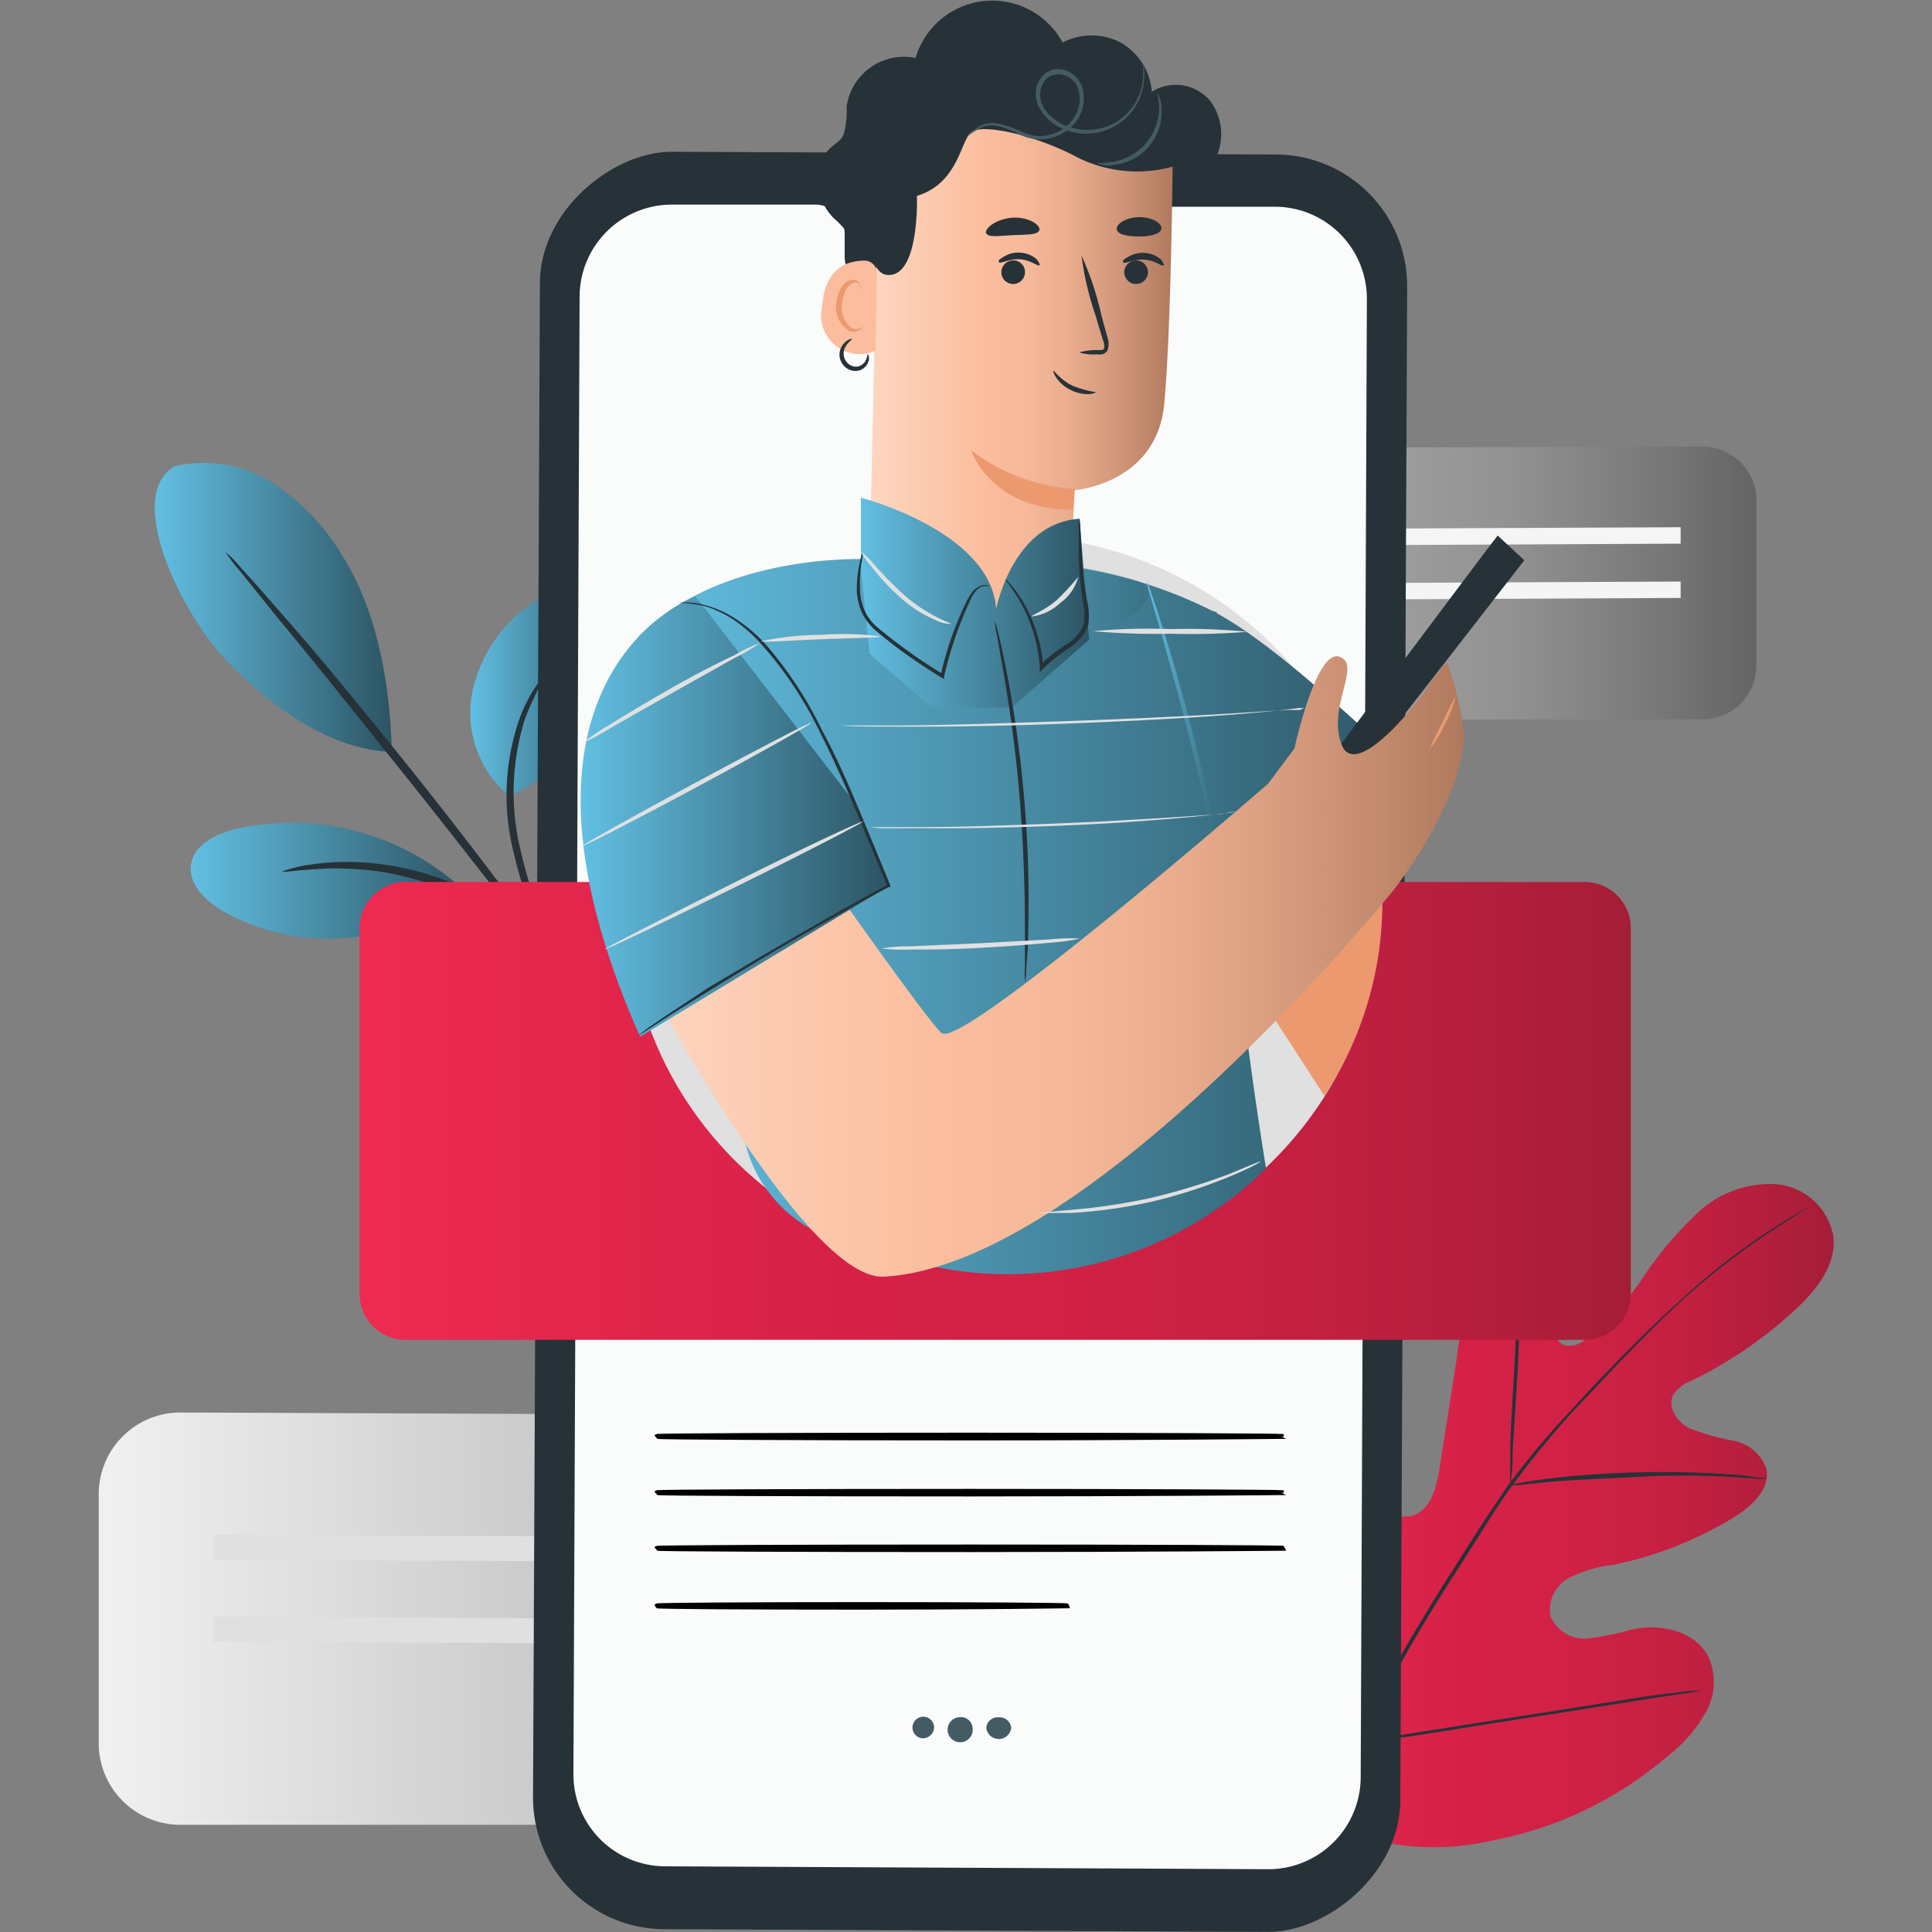 <svg xmlns="http://www.w3.org/2000/svg" xmlns:xlink="http://www.w3.org/1999/xlink" viewBox="0 0 100 100"><rect x="0" y="0" width="100" height="100" fill="#808080" stroke="none"/><defs><linearGradient id="a" x1="5.11" y1="83.78" x2="65.55" y2="83.78" gradientUnits="userSpaceOnUse"><stop offset="0.01" stop-color="#f1f0f0"/><stop offset="0.77" stop-color="#a3a3a3"/><stop offset="0.82" stop-color="#9e9e9e"/><stop offset="0.89" stop-color="#919191"/><stop offset="0.95" stop-color="#7a7a7a"/><stop offset="1" stop-color="#636464"/></linearGradient><linearGradient id="b" x1="50.83" y1="30.17" x2="90.91" y2="30.17" gradientUnits="userSpaceOnUse"><stop offset="0.01" stop-color="#f1f0f0"/><stop offset="0.38" stop-color="#a3a3a3"/><stop offset="0.52" stop-color="#9e9e9e"/><stop offset="0.69" stop-color="#919191"/><stop offset="0.86" stop-color="#7a7a7a"/><stop offset="1" stop-color="#636464"/></linearGradient><linearGradient id="c" x1="63.73" y1="78.38" x2="94.89" y2="78.38" gradientUnits="userSpaceOnUse"><stop offset="0.01" stop-color="#ee2a50"/><stop offset="0.38" stop-color="#d62147"/><stop offset="0.55" stop-color="#d12145"/><stop offset="0.74" stop-color="#c42041"/><stop offset="0.94" stop-color="#ad1e3a"/><stop offset="1" stop-color="#a41d37"/></linearGradient><linearGradient id="d" x1="24.35" y1="35.81" x2="31.79" y2="35.81" gradientUnits="userSpaceOnUse"><stop offset="0" stop-color="#62c0e3"/><stop offset="1" stop-color="#2c5463"/></linearGradient><linearGradient id="e" x1="9.87" y1="45.56" x2="23.93" y2="45.56" xlink:href="#d"/><linearGradient id="f" x1="8.01" y1="31.43" x2="20.28" y2="31.43" xlink:href="#d"/><linearGradient id="g" x1="18.61" y1="57.51" x2="84.41" y2="57.51" xlink:href="#c"/><linearGradient id="h" x1="44.99" y1="20.1" x2="60.71" y2="20.1" gradientUnits="userSpaceOnUse"><stop offset="0.01" stop-color="#fdd6c0"/><stop offset="0.38" stop-color="#fbbd9d"/><stop offset="0.51" stop-color="#f6b999"/><stop offset="0.66" stop-color="#e9ac8d"/><stop offset="0.82" stop-color="#d2977a"/><stop offset="0.99" stop-color="#b27b5f"/><stop offset="1" stop-color="#af785c"/></linearGradient><linearGradient id="i" x1="33.01" y1="47.39" x2="73.63" y2="47.39" xlink:href="#d"/><linearGradient id="j" x1="59.34" y1="39.64" x2="63.97" y2="39.64" xlink:href="#d"/><linearGradient id="k" x1="63.49" y1="42.74" x2="72.25" y2="42.74" xlink:href="#d"/><linearGradient id="l" x1="34.88" y1="46.09" x2="38.93" y2="46.09" xlink:href="#d"/><linearGradient id="m" x1="53.29" y1="31.52" x2="59.41" y2="31.52" xlink:href="#d"/><linearGradient id="n" x1="44.56" y1="31.19" x2="56.35" y2="31.19" xlink:href="#d"/><linearGradient id="o" x1="32.42" y1="50.02" x2="75.74" y2="50.02" xlink:href="#h"/><linearGradient id="p" x1="30.02" y1="42.26" x2="46" y2="42.26" xlink:href="#d"/></defs><title>notifications</title><path d="M5.11,77.34V90.23a4.22,4.22,0,0,0,4.22,4.22H55.57a4.22,4.22,0,0,0,4.22-4.22V79.34l5.76-6L9.34,73.11A4.23,4.23,0,0,0,5.11,77.34Z" fill="url(#a)"/><polygon points="52.97 80.92 11.02 80.73 11.02 79.44 52.98 79.64 52.97 80.92" fill="#e0e0e0"/><polygon points="52.97 85.17 11.02 84.97 11.02 83.68 52.98 83.88 52.97 85.17" fill="#e0e0e0"/><rect x="44.03" y="80.32" width="1.29" height="16.6" transform="translate(-44.16 132.86) rotate(-89.72)" fill="#e0e0e0"/><path d="M90.91,25.89v8.55a2.8,2.8,0,0,1-2.8,2.8H57.45a2.8,2.8,0,0,1-2.81-2.8V27.22l-3.81-4,37.27-.11A2.8,2.8,0,0,1,90.91,25.89Z" fill="url(#b)"/><polygon points="59.16 28.27 86.99 28.14 86.99 27.29 59.16 27.41 59.16 28.27" fill="#f5f5f5"/><polygon points="59.16 31.08 86.99 30.95 86.99 30.1 59.16 30.23 59.16 31.08" fill="#f5f5f5"/><rect x="59.16" y="32.94" width="11.01" height="0.86" transform="translate(-0.16 0.32) rotate(-0.28)" fill="#f5f5f5"/><path d="M67.85,94c-4.59-4.46-4.66-11.37-3.47-17.37a6.53,6.53,0,0,1,.89-2.88,2.07,2.07,0,0,1,2.67-.66,4.28,4.28,0,0,1,1.17,2.19,5.94,5.94,0,0,0,2,2.64,2.29,2.29,0,0,0,2,.53c1-.34,1.25-1.52,1.41-2.52q.44-2.81.88-5.61a9.23,9.23,0,0,1,.79-2.93,3.13,3.13,0,0,1,2.29-1.78,1.91,1.91,0,0,1,2.13,1.65,9,9,0,0,1-.18,1.25,1.06,1.06,0,0,0,.46,1.09,1.19,1.19,0,0,0,1.17-.28,13.26,13.26,0,0,0,3-3.22,18.65,18.65,0,0,1,2.84-3.35,5.47,5.47,0,0,1,4-1.46,3.28,3.28,0,0,1,3,2.75c.14,1.48-.92,2.77-2,3.77a22.19,22.19,0,0,1-5.38,3.67,1.91,1.91,0,0,0-.91.71c-.33.64.19,1.4.82,1.73a11.79,11.79,0,0,0,2.29.65A2.26,2.26,0,0,1,91.42,76c.24,1.09-.79,2-1.75,2.58A19.2,19.2,0,0,1,83.47,81a6.57,6.57,0,0,0-2.27.68,1.86,1.86,0,0,0-.94,2,1.91,1.91,0,0,0,1.92,1.13,14.61,14.61,0,0,0,2.33-.48c1.47-.3,3.23.09,3.91,1.42a3.17,3.17,0,0,1-.12,2.86,7.33,7.33,0,0,1-1.92,2.23,19.46,19.46,0,0,1-9.17,4.43A13.35,13.35,0,0,1,67.85,94" fill="url(#c)"/><path d="M67,98.42a45,45,0,0,1,3-8,90.83,90.83,0,0,1,5.15-9.08q.73-1.17,1.47-2.31c.48-.75,1-1.5,1.48-2.21A42.33,42.33,0,0,1,81.31,73c1.08-1.19,2.14-2.28,3.14-3.29s2-1.92,2.87-2.73a36.3,36.3,0,0,1,4.54-3.46c.57-.37,1-.63,1.33-.81l.35-.2.12-.07-.11.08-.34.22c-.3.19-.75.47-1.31.84A38.62,38.62,0,0,0,87.4,67c-.9.81-1.84,1.73-2.84,2.75s-2,2.1-3.12,3.28a47.11,47.11,0,0,0-3.18,3.88c-.51.7-1,1.45-1.47,2.21l-1.47,2.31a92.37,92.37,0,0,0-5.14,9.05,45.47,45.47,0,0,0-3,7.94" fill="#263238"/><path d="M78.17,76.83a2.64,2.64,0,0,1,0-.44c0-.29,0-.7,0-1.21,0-1,.1-2.43.19-4s.15-3,.16-4V66a3.16,3.16,0,0,1,0-.45,1.37,1.37,0,0,1,.06.44c0,.29.05.7.06,1.21,0,1,0,2.43-.1,4s-.18,2.92-.25,4c0,.48,0,.89-.06,1.21A2.35,2.35,0,0,1,78.17,76.83Z" fill="#263238"/><path d="M91.44,76.53a1.88,1.88,0,0,1-.52,0l-1.42-.09c-1.2-.07-2.86-.1-4.7,0s-3.49.16-4.69.27l-1.42.15a2.86,2.86,0,0,1-.52,0,3.38,3.38,0,0,1,.51-.11c.34-.06.82-.14,1.42-.21,1.19-.15,2.86-.29,4.7-.33a44.52,44.52,0,0,1,4.71.11c.6,0,1.08.1,1.42.15A3.83,3.83,0,0,1,91.44,76.53Z" fill="#263238"/><path d="M70.22,90.22s0,0-.06-.17l-.15-.5c-.12-.44-.28-1.07-.47-1.86-.38-1.58-.84-3.77-1.31-6.2s-.9-4.63-1.25-6.21c-.17-.77-.31-1.4-.42-1.87,0-.21-.08-.38-.11-.51s0-.18,0-.19a1,1,0,0,1,.06.18l.15.5c.12.43.28,1.07.47,1.86.38,1.58.83,3.77,1.31,6.2s.9,4.62,1.25,6.21c.17.77.31,1.4.41,1.87,0,.2.08.37.11.51S70.23,90.22,70.22,90.22Z" fill="#263238"/><path d="M88.23,87.51l-.18,0-.52.09-1.93.29c-1.63.25-3.88.62-6.36,1s-4.73.76-6.37,1l-1.94.24-.53,0q-.18,0-.18,0l.18,0,.52-.08,1.93-.3c1.63-.25,3.88-.62,6.36-1s4.74-.76,6.37-1l1.94-.24.53,0Q88.23,87.5,88.23,87.51Z" fill="#263238"/><path d="M26.35,41.2a5.62,5.62,0,0,1-1.92-5.28,7.43,7.43,0,0,1,3.2-4.76,3.12,3.12,0,0,1,2.55-.66,2.37,2.37,0,0,1,1.54,1.86,4.77,4.77,0,0,1-.29,2.5c-.95,2.75-2.38,5.24-5.08,6.34" fill="url(#d)"/><path d="M23.81,45.9a13.1,13.1,0,0,0-11.56-3c-1,.24-2.19.78-2.36,1.82s.77,1.93,1.68,2.46a11.18,11.18,0,0,0,12.36-1" fill="url(#e)"/><path d="M9.06,24.13a6.61,6.61,0,0,1,5.06.87,11.55,11.55,0,0,1,3.61,3.78c1.82,2.88,2.47,6.74,2.55,10.14-3.78-.15-7-3.12-8.55-4.73-2.44-2.54-5.3-8.61-2.67-10.06" fill="url(#f)"/><path d="M29.52,51a13.06,13.06,0,0,1-.95-1.42,24.24,24.24,0,0,1-2.12-6.06,12.06,12.06,0,0,1,.47-6.4,7.85,7.85,0,0,1,.91-1.73c.27-.38.45-.56.47-.54a16.08,16.08,0,0,0-1.13,2.37,12.67,12.67,0,0,0-.35,6.23,28,28,0,0,0,2,6" fill="#263238"/><path d="M29.55,51.08c-.5-.65-1.17-1.5-2-2.54-1.66-2.14-3.95-5.1-6.53-8.33S16.12,34.08,14.39,32l-2-2.48a7.16,7.16,0,0,1-.71-.94,6.47,6.47,0,0,1,.82.84c.52.56,1.24,1.38,2.13,2.41,1.78,2,4.18,4.92,6.76,8.15s4.84,6.22,6.44,8.41c.8,1.1,1.44,2,1.87,2.61" fill="#263238"/><path d="M14.61,45.11s.22-.1.65-.2a4.45,4.45,0,0,1,.79-.15,9.47,9.47,0,0,1,1.06-.12,13.46,13.46,0,0,1,2.77.11,15.2,15.2,0,0,1,3.3.86,15.42,15.42,0,0,1,3,1.59A13.41,13.41,0,0,1,28.3,49a9.07,9.07,0,0,1,.7.79,5.07,5.07,0,0,1,.48.65c.25.37.21.54.19.55a21.44,21.44,0,0,0-1.56-1.8A14.81,14.81,0,0,0,26,47.49,17,17,0,0,0,23,46a18,18,0,0,0-3.21-.87,17,17,0,0,0-2.71-.18C15.57,45,14.62,45.18,14.61,45.11Z" fill="#263238"/><rect x="4.22" y="31.48" width="92" height="44.89" rx="6.81" transform="translate(-3.94 103.9) rotate(-89.74)" fill="#263238"/><path d="M66,10.7l-6.06,0a1.49,1.49,0,0,0-1.48,1.53v1.1A1.5,1.5,0,0,1,57,14.84l-11.81-.06a1.51,1.51,0,0,1-1.47-1.54v-1.1a1.52,1.52,0,0,0-1.47-1.55H40.11l-5.3,0A4.78,4.78,0,0,0,30,15.31l-.32,76.5a4.76,4.76,0,0,0,4.75,4.79l31.2.15A4.78,4.78,0,0,0,70.43,92l.32-76.51A4.77,4.77,0,0,0,66,10.7Z" fill="#fafbfb"/><path d="M48.35,89.42a.59.59,0,0,1-.65.55.56.56,0,1,1,.65-.55Z" fill="#455b64"/><path d="M50.34,89.43a.65.65,0,1,1-.64-.55A.6.6,0,0,1,50.34,89.43Z" fill="#455b64"/><path d="M52.34,89.44a.65.65,0,0,1-1.29,0,.59.59,0,0,1,.65-.55A.6.6,0,0,1,52.34,89.44Z" fill="#455b64"/><path d="M82,45.65H21A2.39,2.39,0,0,0,18.61,48V67A2.39,2.39,0,0,0,21,69.35h4.54c4.11,0,4.91,0,4.91,0H82A2.39,2.39,0,0,0,84.41,67V48A2.39,2.39,0,0,0,82,45.65Z" fill="url(#g)"/><path d="M66.45,77.26s-7.26.07-16.22.07S34,77.3,34,77.26s7.26-.07,16.22-.07S66.45,77.23,66.45,77.26Z" stroke="#000" stroke-miterlimit="10" stroke-width="0.25"/><path d="M66.45,74.35s-7.26.08-16.22.08S34,74.39,34,74.35s7.26-.07,16.22-.07S66.45,74.32,66.45,74.35Z" stroke="#000" stroke-miterlimit="10" stroke-width="0.25"/><path d="M66.45,80.14s-7.26.07-16.22.07S34,80.18,34,80.14s7.26-.07,16.22-.07S66.45,80.1,66.45,80.14Z" stroke="#000" stroke-miterlimit="10" stroke-width="0.25"/><path d="M55.26,83.12s-4.76.07-10.63.07S34,83.16,34,83.12s4.75-.07,10.62-.07S55.26,83.08,55.26,83.12Z" stroke="#000" stroke-miterlimit="10" stroke-width="0.25"/><path d="M44.6,14a4.1,4.1,0,0,0-1.36-2.63,2.7,2.7,0,0,1-.75-2.87c.27-1,.92-.95,1.18-1.55a4.52,4.52,0,0,0,.15-1.43A3,3,0,0,1,47.39,3,4.14,4.14,0,0,1,55,2.2a3.26,3.26,0,0,1,3,0,3.23,3.23,0,0,1,1.62,2.55,2.32,2.32,0,0,1,3,.45,2.87,2.87,0,0,1,.22,3.15,3.76,3.76,0,0,1-2.71,1.79A5.56,5.56,0,0,1,57,9.59a10.68,10.68,0,0,1-2.67-2" fill="#263238"/><ellipse cx="51.97" cy="46.74" rx="19.5" ry="19.05" fill="#e0e0e0"/><path d="M71.55,46.76l-2.16-5.54-7.73,4.87,6.89,10.63A18.22,18.22,0,0,0,71.55,46.76Z" fill="#ec996f"/><path d="M50.19,34.77h0a5.19,5.19,0,0,0,5.22-4.9c.11-2.3.21-4.5.21-4.5s4.25-.31,4.64-4.47.45-13.79.45-13.79h0a14.79,14.79,0,0,0-14.83.65l-.4.26L45,29.55A5.19,5.19,0,0,0,50.19,34.77Z" fill="url(#h)"/><path d="M52.64,13.51a.6.6,0,0,1,.38.77.61.61,0,1,1-1.16-.38A.62.62,0,0,1,52.64,13.51Z" fill="#263238"/><path d="M53.8,13.73c-.07.07-.46-.27-1-.31s-1,.24-1.08.16,0-.16.24-.29a1.34,1.34,0,0,1,.86-.21,1.41,1.41,0,0,1,.83.33C53.78,13.57,53.84,13.7,53.8,13.73Z" fill="#263238"/><path d="M59,13.51a.62.62,0,0,1,.39.77.63.63,0,0,1-.78.39.62.62,0,0,1-.39-.77A.63.63,0,0,1,59,13.51Z" fill="#263238"/><path d="M60.23,13.74c-.07.07-.46-.27-1-.3s-1,.23-1.08.15,0-.16.24-.29a1.46,1.46,0,0,1,1.69.12C60.21,13.58,60.27,13.71,60.23,13.74Z" fill="#263238"/><path d="M55.86,18.24a3.29,3.29,0,0,1,1-.12c.16,0,.28,0,.29-.11a.75.75,0,0,0-.07-.43c-.12-.4-.24-.79-.36-1.21a15.46,15.46,0,0,1-.74-3.14A15.72,15.72,0,0,1,57,16.28c.11.42.22.82.33,1.21a1,1,0,0,1,0,.63.42.42,0,0,1-.29.22.78.78,0,0,1-.26,0A2.5,2.5,0,0,1,55.86,18.24Z" fill="#263238"/><path d="M55.63,25.31a9.87,9.87,0,0,1-5.36-2s1,3.1,5.28,3.07Z" fill="#ec996f"/><path d="M45.38,14.13a.63.63,0,0,0-.6-.64c-.78,0-2.07.24-2.23,2.39a2,2,0,0,0,2.77,2.27C45.33,18.08,45.36,15.32,45.38,14.13Z" fill="#fbbd9d"/><path d="M44.66,16.93s-.06,0-.15.07a.56.56,0,0,1-.4,0,1.33,1.33,0,0,1-.53-1.24,1.64,1.64,0,0,1,.21-.75.63.63,0,0,1,.43-.38.28.28,0,0,1,.31.17c0,.09,0,.15,0,.16a.18.18,0,0,0,0-.18.37.37,0,0,0-.11-.2.44.44,0,0,0-.29-.1.77.77,0,0,0-.6.43,1.92,1.92,0,0,0-.25.84,1.42,1.42,0,0,0,.69,1.39.58.58,0,0,0,.5-.05C44.65,17,44.67,16.94,44.66,16.93Z" fill="#ec996f"/><path d="M51.06,12.1c.15.2.69.1,1.38.07s1.23,0,1.35-.24-.52-.73-1.41-.66S50.89,11.9,51.06,12.1Z" fill="#263238"/><path d="M57.81,11.9c.08.26.59.34,1.15.34s1.07-.11,1.15-.38-.44-.63-1.16-.62S57.72,11.64,57.81,11.9Z" fill="#263238"/><path d="M61.3,8.43A6.92,6.92,0,0,1,55.49,8c-2.15-1.07-4.67-1.6-5.22-1.16s-.67,2.65-2.81,3.3c0,0,.15,4.24-1.54,4.09s-.64-6.72-.64-6.72l4.14-2,4.51-.85,4.25.6,3.29.9Z" fill="#263238"/><path d="M33,33c4.41-4.54,12.19-4.05,12.19-4.05l6.45,4.62,3.65-4.26a23.68,23.68,0,0,1,7.44,2.3l.25.08v.05c2.83,1.54,6.83,5.22,10.64,8.8l-4.56,4.23-5,4.49a.13.13,0,0,1,0,.09c-.06.27.7,6.44,1.47,11.12a19,19,0,0,1-17,5.13c-2.06-.36-3.06-.86-5-1.36a7,7,0,0,1-5.13-6.11h0c-.34-3.93-.6-8.8-.6-8.8" fill="url(#i)"/><path d="M59.34,30.06a4.24,4.24,0,0,1,.28.73c.17.47.39,1.16.66,2,.53,1.71,1.21,4.08,1.85,6.73s1.12,5.07,1.42,6.83c.16.88.27,1.59.34,2.09a4,4,0,0,1,.08.77,4.06,4.06,0,0,1-.17-.76c-.11-.53-.24-1.22-.41-2.07-.35-1.75-.85-4.16-1.49-6.81s-1.29-5-1.78-6.73c-.24-.83-.44-1.52-.58-2A6.31,6.31,0,0,1,59.34,30.06Z" fill="url(#j)"/><path d="M63.5,46.31c0-.05,1.88-1.69,4.3-3.66s4.41-3.53,4.45-3.48-1.88,1.69-4.3,3.66S63.54,46.36,63.5,46.31Z" fill="url(#k)"/><path d="M38.84,39.2l-4,13,1.47.76,1.46-3.68S39.3,41.56,38.84,39.2Z" opacity="0.2" fill="url(#l)"/><g opacity="0.2"><path d="M58.92,30.07c2.13,1.13-3.21,3.83-5.63,3.76L55,29.2A25.37,25.37,0,0,1,58.92,30.07Z" fill="url(#m)"/></g><path d="M44.56,29.2V25.76s6.73,1.73,7,5.76c0,0,.85-4.45,4.32-4.67l.49,6.26-4,3.51H48.23L45,33.83l-.43-4.35" fill="url(#n)"/><path d="M53.05,50.83a5.37,5.37,0,0,1,0-.74c0-.48,0-1.17,0-2,0-1.7-.05-4-.26-6.64s-.55-4.91-.84-6.59l-.35-2a3.58,3.58,0,0,1-.11-.73,6.4,6.4,0,0,1,.2.71c.11.46.26,1.14.43,2a63.17,63.17,0,0,1,.9,6.6,60.34,60.34,0,0,1,.2,6.66c0,.86-.06,1.55-.1,2A3.42,3.42,0,0,1,53.05,50.83Z" fill="#263238"/><path d="M51.23,30.36a.77.77,0,0,0-.4,0c-.26.08-.49.4-.68.86A19.73,19.73,0,0,0,48.87,35l0,.15-.14-.08c-.4-.24-.81-.51-1.23-.79a23.83,23.83,0,0,1-2.18-1.65,2.77,2.77,0,0,1-.74-1,3.16,3.16,0,0,1-.23-1,6.24,6.24,0,0,1,.15-1.5,2.28,2.28,0,0,1,.15-.54,2.44,2.44,0,0,1-.06.55,7,7,0,0,0-.07,1.48,2.71,2.71,0,0,0,.24,1,2.56,2.56,0,0,0,.7.89c.64.53,1.38,1.09,2.17,1.63.42.28.82.54,1.22.78l-.17.08A17.14,17.14,0,0,1,50,31.19a3.18,3.18,0,0,1,.35-.58,1,1,0,0,1,.43-.29A.46.46,0,0,1,51.23,30.36Z" fill="#263238"/><path d="M55.86,26.85a2,2,0,0,1,.06.54L56,28.86c0,.62.13,1.35.25,2.16a3.55,3.55,0,0,1,.08,1.32,2.29,2.29,0,0,1-.88,1.13A9.56,9.56,0,0,0,54,34.6l-.18.2,0-.27a8.07,8.07,0,0,0-1-3.36C52.38,30.41,52,30,52.05,30s.11.08.27.26a6.65,6.65,0,0,1,.61.85A7.68,7.68,0,0,1,54,34.51l-.2-.06a9.33,9.33,0,0,1,1.51-1.17,2.07,2.07,0,0,0,.8-1,3.43,3.43,0,0,0-.07-1.23,19.56,19.56,0,0,1-.2-2.18c0-.62,0-1.13,0-1.48A2,2,0,0,1,55.86,26.85Z" fill="#263238"/><path d="M77.52,27.72c-.28.32-10.18,13.57-10.18,13.57l1.39.79L78.9,29Z" fill="#263238"/><path d="M37.72,38.19s10.42,15,11.05,15.3c1.24.58,15.5-11.74,16.86-12.92L67,38.74s1.12-5.15,2.32-4.75-.65,2.61.13,4.57,4.36-2.71,4.5-3.13l.93-1.21a16.18,16.18,0,0,1,.9,3.9c-.21,3.67-3.69,8-3.69,8S56.45,65.48,45.76,66.08c-3.07.17-8.54-8.56-12.2-15.11a9,9,0,0,1,2.55-11.61Z" fill="url(#o)"/><path d="M74,38.77a12.59,12.59,0,0,1,.66-1.36,14.37,14.37,0,0,1,.68-1.36,5.93,5.93,0,0,1-.55,1.42A5.6,5.6,0,0,1,74,38.77Z" fill="#ec996f"/><path d="M36,30.87s-11.19,4-2.87,22.79L46,45.86l-1.83-4.4Z" fill="url(#p)"/><path d="M35.1,31.2a3.66,3.66,0,0,1,1.35.11,5.42,5.42,0,0,1,1.47.62,8.22,8.22,0,0,1,1.63,1.33,20.11,20.11,0,0,1,3,4.54c1,1.83,1.83,3.92,2.74,6.1l.79,1.92,0,.1-.09,0c-3.74,2-7,3.94-9.29,5.37-1.15.71-2.07,1.29-2.7,1.7l-.72.47-.26.15.24-.19c.15-.12.39-.29.7-.5.61-.43,1.52-1,2.66-1.77C39,49.74,42.21,47.81,46,45.76l-.05.15c-.26-.61-.53-1.26-.8-1.92-.9-2.18-1.78-4.26-2.71-6.09a19.66,19.66,0,0,0-3-4.52A7.74,7.74,0,0,0,37.85,32a5.51,5.51,0,0,0-1.42-.64A7.4,7.4,0,0,0,35.1,31.2Z" fill="#263238"/><path d="M59.16,3.31s0,.06.06.19a2.48,2.48,0,0,1,0,.59A3,3,0,0,1,55.39,6.8a2.63,2.63,0,0,1-1.54-1.12,1.55,1.55,0,0,1-.23-1,1.32,1.32,0,0,1,.55-.93,1.15,1.15,0,0,1,1.08-.07,1.43,1.43,0,0,1,.74.75,2,2,0,0,1-.3,1.87,2.34,2.34,0,0,1-2.95.64,4.84,4.84,0,0,0-1.11-.42,1.4,1.4,0,0,0-.86.09,3.48,3.48,0,0,0-.64.42s0-.06.13-.16a.73.73,0,0,1,.18-.16,1.82,1.82,0,0,1,.29-.19,1.4,1.4,0,0,1,.92-.13,5,5,0,0,1,1.16.4,4.13,4.13,0,0,0,.65.22,2.2,2.2,0,0,0,.72,0,2.11,2.11,0,0,0,1.34-.82,1.74,1.74,0,0,0,.26-1.65,1.06,1.06,0,0,0-1.48-.57,1.07,1.07,0,0,0-.45.77,1.31,1.31,0,0,0,.19.86,2.45,2.45,0,0,0,1.41,1,2.89,2.89,0,0,0,2.83-.67,3,3,0,0,0,.88-1.84A5.1,5.1,0,0,0,59.16,3.31Z" fill="#455b64"/><path d="M56.73,20.3s-.14.09-.39.1a2,2,0,0,1-.93-.22,1.93,1.93,0,0,1-.73-.62c-.14-.21-.18-.36-.15-.37s.36.48,1,.78A5.53,5.53,0,0,0,56.73,20.3Z" fill="#263238"/><path d="M44.91,18.31s.15.19,0,.5a.73.73,0,0,1-.46.37.79.79,0,0,1-.7-.18.87.87,0,0,1-.3-.66.88.88,0,0,1,.21-.54c.21-.25.43-.28.44-.25s-.16.11-.31.35a.7.7,0,0,0,.11.92.61.61,0,0,0,.5.15.65.65,0,0,0,.37-.24A1.14,1.14,0,0,0,44.91,18.31Z" fill="#263238"/><path d="M59.91,4.83a1.46,1.46,0,0,1,.21.82,2.76,2.76,0,0,1-2.5,2.89,1.36,1.36,0,0,1-.85-.1s.33,0,.83-.06a2.93,2.93,0,0,0,1.68-.93A2.92,2.92,0,0,0,60,5.65C60,5.15,59.87,4.84,59.91,4.83Z" fill="#455b64"/><path d="M44.67,42.52c0,.06-2.94,1.59-6.64,3.41s-6.71,3.26-6.74,3.21,3-1.59,6.64-3.42S44.64,42.46,44.67,42.52Z" fill="#e0e0e0"/><path d="M42,37.41c0,.06-2.61,1.54-5.9,3.31s-6,3.15-6,3.09,2.61-1.53,5.9-3.3S41.93,37.36,42,37.41Z" fill="#e0e0e0"/><path d="M39.35,33.28a11.6,11.6,0,0,1-1.33.78l-3.23,1.81L31.57,37.7a11.31,11.31,0,0,1-1.35.73,8.67,8.67,0,0,1,1.26-.87c.81-.51,1.93-1.18,3.19-1.9S37.1,34.34,38,33.92A8.1,8.1,0,0,1,39.35,33.28Z" fill="#e0e0e0"/><path d="M49.24,32.3a1.93,1.93,0,0,1-.87-.23,6.52,6.52,0,0,1-1.82-1.19,11.17,11.17,0,0,1-1.47-1.59,3.38,3.38,0,0,1-.51-.74,4,4,0,0,1,.64.63,20.23,20.23,0,0,0,1.49,1.53,8.26,8.26,0,0,0,1.74,1.21C48.92,32.17,49.25,32.27,49.24,32.3Z" fill="#e0e0e0"/><path d="M55.81,29.86a2.44,2.44,0,0,1-.93,1.35,2.62,2.62,0,0,1-1.49.7c0-.07.67-.3,1.34-.88A14.8,14.8,0,0,0,55.81,29.86Z" fill="#e0e0e0"/><path d="M67.53,36.64a.79.79,0,0,1-.25,0l-.73.09c-.63.07-1.54.16-2.67.25-2.26.18-5.39.35-8.84.48s-6.59.17-8.86.15c-1.13,0-2,0-2.68-.06l-.73,0-.26,0a.76.76,0,0,1,.26,0h.73l2.68,0c2.26,0,5.39-.1,8.85-.22s6.58-.27,8.84-.41l2.67-.17.73,0Z" fill="#e0e0e0"/><path d="M64,42a6.78,6.78,0,0,1-.74.11c-.48.06-1.17.14-2,.21-1.72.16-4.09.33-6.72.43s-5,.14-6.73.12c-.87,0-1.56,0-2,0a3.7,3.7,0,0,1-.75-.06l.75,0,2,0c1.72,0,4.1-.08,6.72-.18s5-.25,6.72-.36l2-.14A3.89,3.89,0,0,1,64,42Z" fill="#e0e0e0"/><path d="M55.89,48.58a9.54,9.54,0,0,1-1.49.21c-.93.09-2.21.19-3.63.27s-2.7.09-3.63.09a9,9,0,0,1-1.51-.06,8.88,8.88,0,0,1,1.5-.11l3.63-.16,3.63-.2A9,9,0,0,1,55.89,48.58Z" fill="#e0e0e0"/><path d="M45.57,32.94c0,.07-1.38.08-3.09.15s-3.08.17-3.08.1a15.2,15.2,0,0,1,3.08-.33A15.19,15.19,0,0,1,45.57,32.94Z" fill="#e0e0e0"/><path d="M64.58,32.7a35.61,35.61,0,0,1-4,.1,36.38,36.38,0,0,1-4-.13,31.48,31.48,0,0,1,4-.11A32.53,32.53,0,0,1,64.58,32.7Z" fill="#e0e0e0"/><path d="M65.27,60.11s-.14.1-.41.24-.67.32-1.17.53a26.63,26.63,0,0,1-4,1.3,25.75,25.75,0,0,1-4.21.6c-.54,0-1,0-1.28,0a1.68,1.68,0,0,1-.48,0s.67-.06,1.75-.16A32.29,32.29,0,0,0,59.59,62a33.21,33.21,0,0,0,4-1.22C64.64,60.35,65.25,60.08,65.27,60.11Z" fill="#e0e0e0"/></svg>
